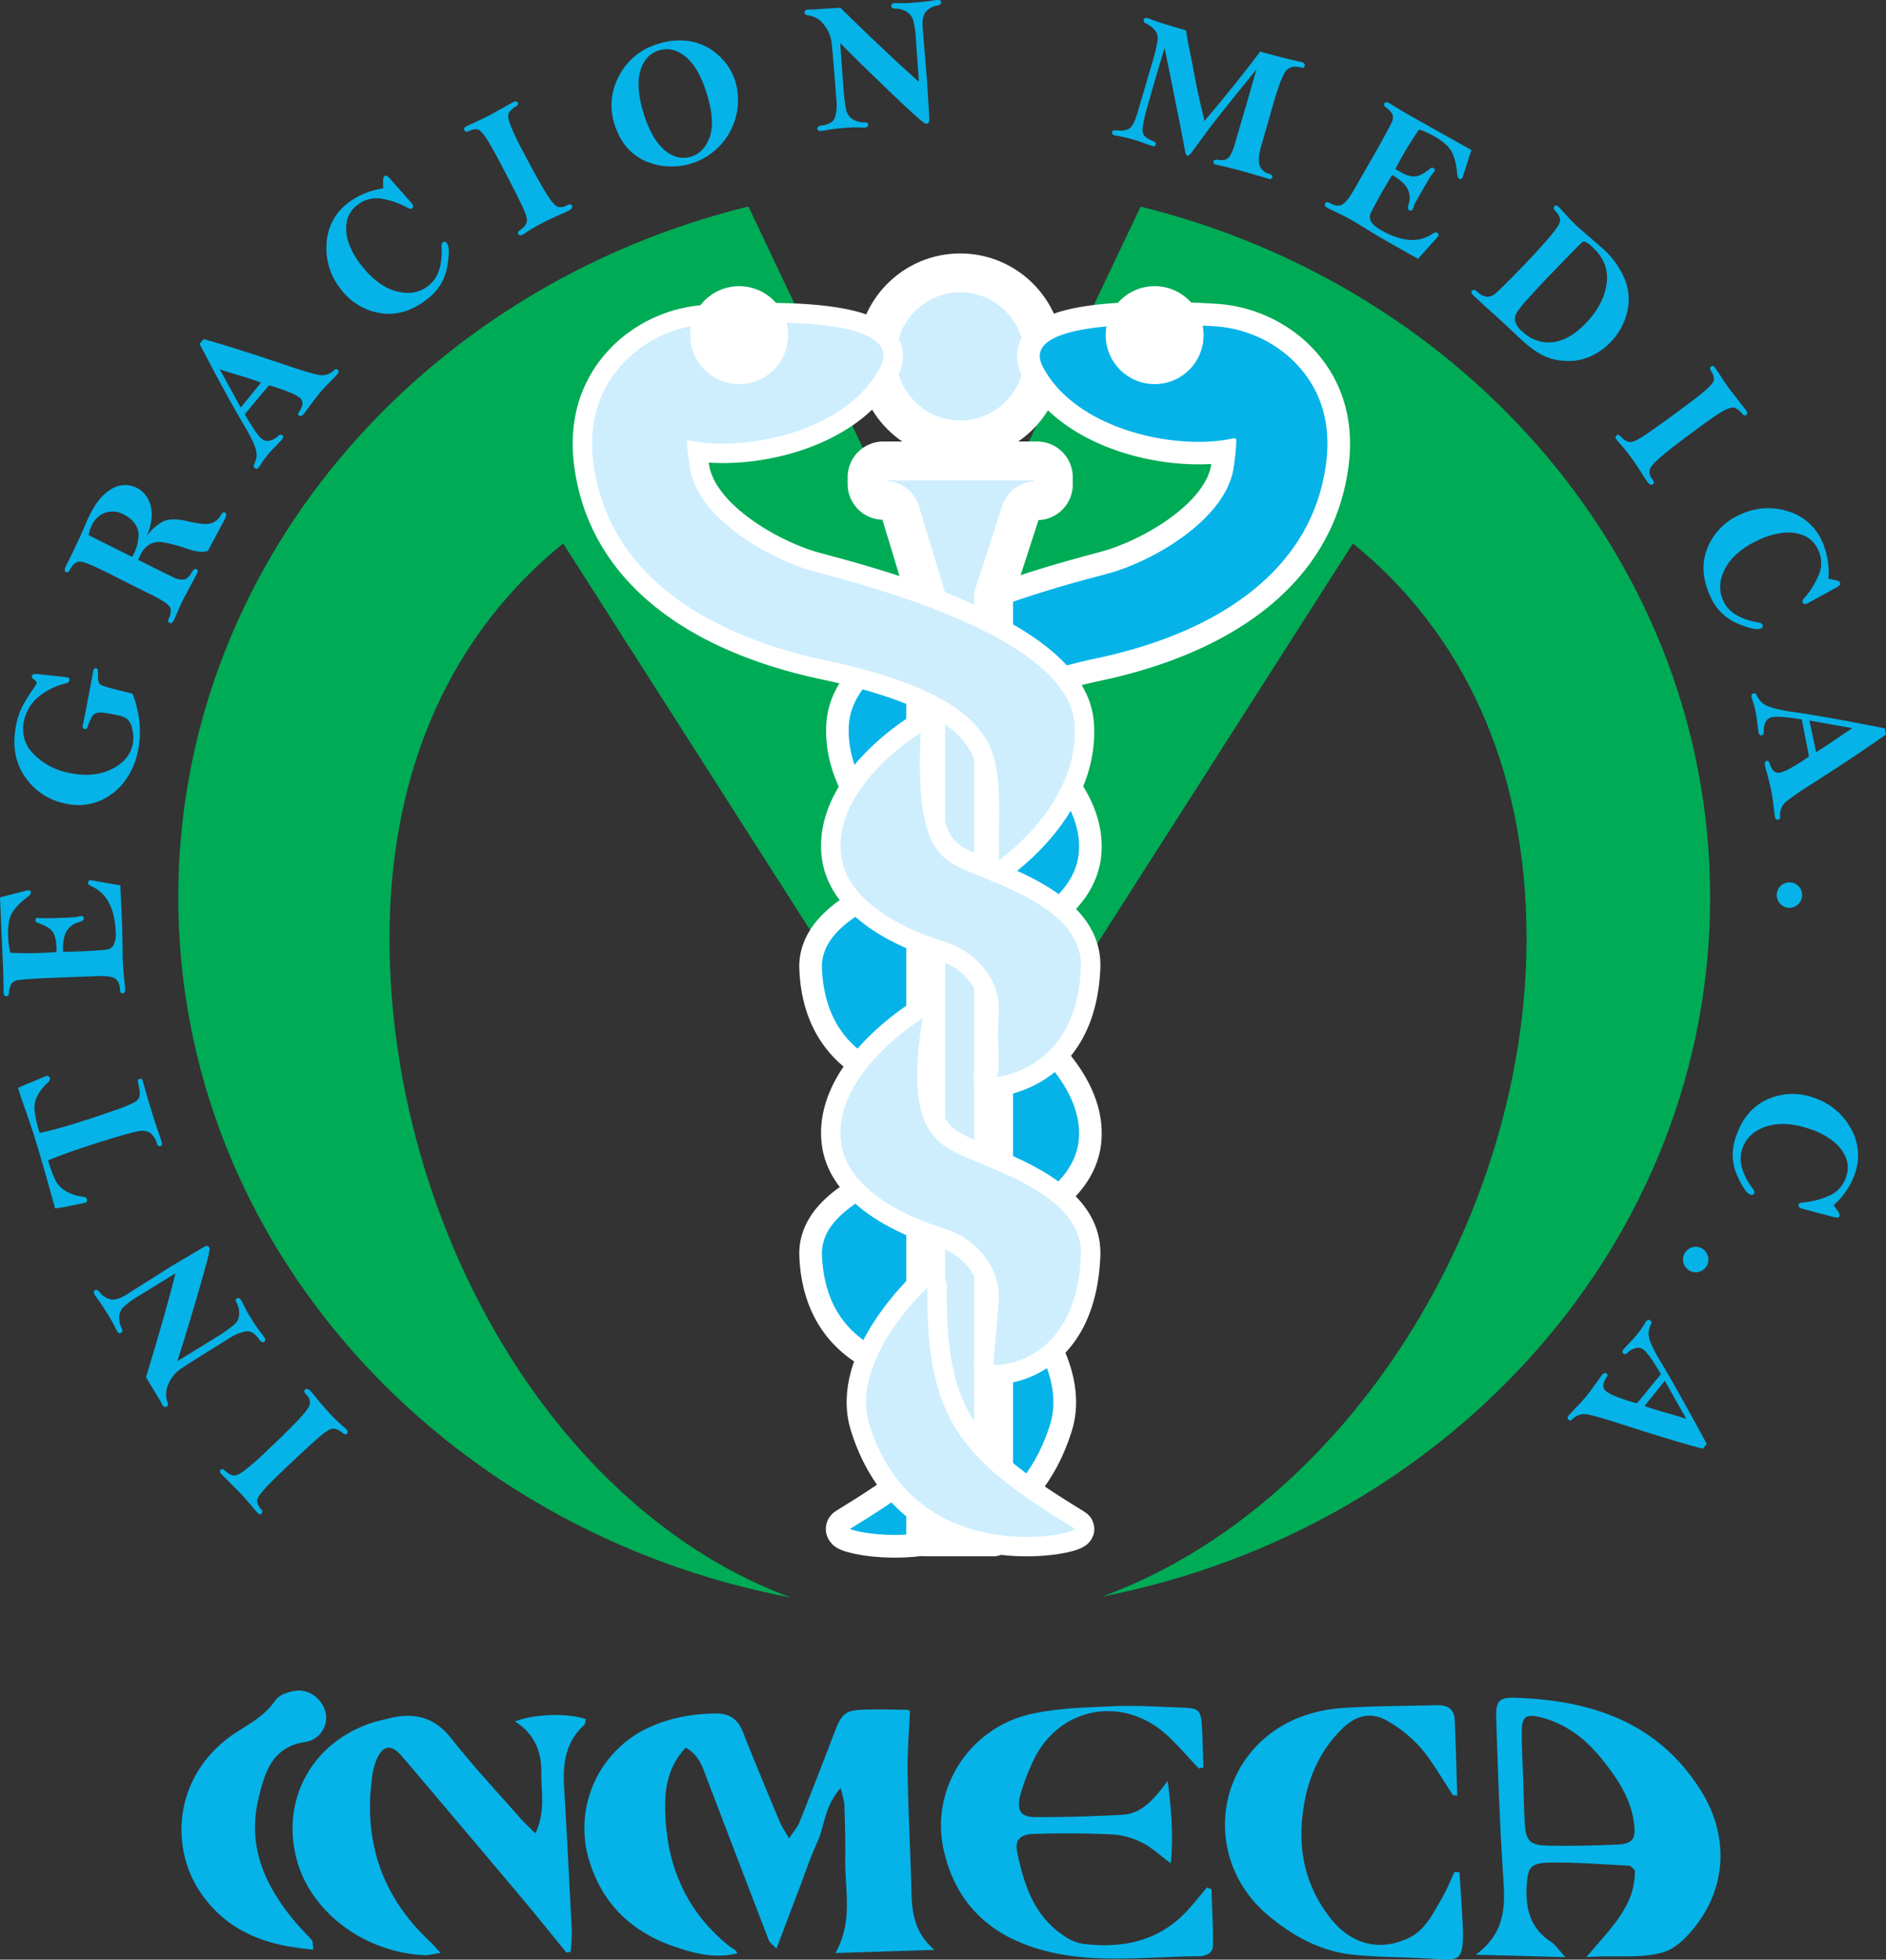 <svg xmlns="http://www.w3.org/2000/svg" viewBox="0 0 727.76 755.87"><rect x="0" y="0" width="727.76" height="755.87" fill="#333333" stroke="none"/><defs><style>.cls-1{fill:#00ab56;}.cls-2{fill:#05b3e8;}.cls-3,.cls-7{fill:#ceeefd;}.cls-3,.cls-4,.cls-6{stroke:#fff;stroke-linejoin:round;}.cls-3,.cls-6{stroke-width:15px;}.cls-4,.cls-6{fill:none;}.cls-4{stroke-width:16px;}.cls-5{fill:#fff;}</style></defs><g id="Capa_9" data-name="Capa 9"><path class="cls-1" d="M454.74,332.84,379.19,173.53c-126.63,31.13-220,138.65-220,266.5,0,133.32,101.53,244.51,236.42,270.06-92.88-34.25-154.91-146-154.91-254.27,0-67.21,25.31-118.47,67-152.31L460.07,541.94,612.46,303.51c41.69,33.83,67,85.1,67,152.31,0,107.94-69,219.25-163.81,253.91,134-26.18,234.65-137,234.65-269.7,0-127.77-93.26-235.24-219.77-266.44Z" transform="translate(-90.4 -93.89)"/><path class="cls-2" d="M390,845.53c-1.56-1.67-2.57-2.3-2.91-3.18Q375,810.93,363,779.46c-1.59-4.16-2.86-8.57-8-11.48-5.89,6.25-7.88,13.74-7.93,21.75-.13,21.93,7.18,40.65,24.6,54.72,1.08.87,2.57,1.23,3.26,2.85-8.84,2.21-16.72,0-24.23-2.55-16.56-5.67-28.12-16.59-33.14-33.89a42.75,42.75,0,0,1,21.45-49.78c8.57-4.36,17.58-6.09,27.12-6.28,5.69-.12,8.93,2,11,7.27,4.55,11.64,9.42,23.16,14.23,34.7.72,1.72,1.83,3.27,3.51,6.22,1.81-2.74,3.26-4.32,4-6.18q6.79-17,13.31-34.15c3.14-8.23,4.26-9.2,13-9.37,5.11-.1,10.22,0,15.33.12.7,0,1.39.77,1,.55-.34,8.28-1,15.8-.88,23.3.22,13.94.93,27.86,1.35,41.8.28,9.38-.28,19,9,26.93l-38.19,1.21c6.85-12.26,3.63-24.21,3.77-35.92.09-7.11-.12-14.22-.33-21.32-.05-1.52-.65-3-1.43-6.41-6.22,6.86-6.16,14.62-9.07,21s-5.16,13.23-7.7,19.86S392.91,837.89,390,845.53Z" transform="translate(-90.4 -93.89)"/><path class="cls-2" d="M316.5,757c-.21.76-.17,1.81-.67,2.26-7.36,6.57-8.28,15.09-7.74,24.22,1.08,18.17,2,36.36,2.91,54.54.14,2.89-.22,5.81-.35,8.71l-1.72.25c-5.69-7-11.31-14-17.1-20.89q-23.06-27.4-46.25-54.7c-4.21-5-7.55-4.43-10,1.51a27,27,0,0,0-1.62,6.6c-3.33,24.88,3.9,46,22.33,63.25,1.17,1.1,2.2,2.34,4.13,4.41-2.92.4-4.75,1-6.54.86-23-1.19-43.27-16.52-48.83-36.32-6.49-23.14,5.43-46,29.68-53.57,1.62-.51,3.31-.81,5-1.25,9.9-2.68,18.07-1.07,24.89,7.64,8.24,10.51,17.42,20.27,26.24,30.32,1.6,1.83,3.41,3.48,6.13,6.22,4-8.46,2.18-16.08,2.29-23.46.12-8.1-2.6-14.95-10.17-19.72C296.92,754.85,309.63,754.62,316.5,757Z" transform="translate(-90.4 -93.89)"/><path class="cls-2" d="M702.54,848.78c9.36-11.2,19-19.79,18.71-33.52-.85-.72-1.46-1.7-2.12-1.74-10.46-.52-21-1.45-31.4-1.18-7,.18-7.85,2.24-8.23,9.19-.48,8.84,1.55,16.3,9.46,21.4,1.68,1.09,2.84,3,5.46,5.86l-34.58-.94c12.79-9.39,11.19-21,10.43-32.81-1.24-19.3-1.89-38.63-2.51-58-.23-7.07.89-8.54,7.61-8.3,29.15,1,54.83,9.46,71.36,35.8,11.81,18.82,9.69,40.47-5.65,56.42-2.47,2.58-5.74,5.07-9.09,6C723,849.49,713.7,847.92,702.54,848.78Zm-24.4-69.4c.18,5.68.25,11.36.57,17,.44,7.82,1.84,9.31,9.86,9.43,8.51.13,17-.06,25.53-.42,6.48-.28,7.7-2.2,6.78-8.71-1.34-9.41-6.52-17-12.16-24.05-6.27-7.87-14.08-14.06-24.21-16.45-5.24-1.24-6.83-.09-6.89,5.29C677.55,767.46,677.94,773.42,678.14,779.38Z" transform="translate(-90.4 -93.89)"/><path class="cls-2" d="M541,780.86c1.48,11.73,2.18,21.15,1.16,31.71-4.36-3.21-7.4-6.14-11-7.92a29.94,29.94,0,0,0-11.39-3.19c-10.19-.47-20.42-.54-30.62-.19-5.2.18-7.2,2.45-6.25,7,2.59,12.38,6.38,24.34,17.63,32a18.82,18.82,0,0,0,7.69,3.38c15.73,1.94,30-1.13,41-13.55,2.37-2.66,4.6-5.44,6.9-8.17l1.75.62c.23,7.21.67,14.43.59,21.65,0,3-2.66,4.23-5.46,4.25-21.22.12-42.58,3.41-63.47-3.3-19-6.09-30.91-18.77-35.08-38.18-5-23.4,10.22-46.9,34.21-52.06,10.18-2.19,20.83-2.44,31.3-2.9,8.5-.38,17,.18,25.55.47,8,.27,8.36.68,8.77,9,.23,4.7.31,9.41.46,14.12L553,776c-3.82-4-7.48-8.25-11.48-12.1-17.72-17-43.82-11.65-53.19,10.87a77.82,77.82,0,0,0-4.35,12c-1.28,5.43.35,7.92,5.67,8,11.35.07,22.72-.28,34-.91C531,793.41,535.54,788,541,780.86Z" transform="translate(-90.4 -93.89)"/><path class="cls-2" d="M651.07,786.32c-4.08-6.1-7.67-12.63-12.4-18.19a49.68,49.68,0,0,0-13.1-10.56c-6-3.45-11.87-2.12-17.05,2.91-7.87,7.63-12.43,17-14.54,27.46-3.36,16.66-.9,32.29,9.9,45.93,8.09,10.23,19.27,12.86,30.35,7.38,6.26-3.1,9.06-9.21,12.34-14.8,2-3.36,3.42-7,5.11-10.56l1.89.15c.38,6,.79,12,1.13,17.92,1,18.19-.91,16.09-14.55,15.3-9.33-.55-18.72-.45-28-1.46-12.19-1.34-22.58-7-32-14.79-26.39-21.68-21.41-61.93,9.74-75.91a55.1,55.1,0,0,1,18.1-4.36c12.17-.91,24.41-.79,36.62-1.13,3.91-.11,6.91,1.12,7.11,5.47.45,9.8.67,19.6,1,29.4Z" transform="translate(-90.4 -93.89)"/><path class="cls-2" d="M211.34,845.88c-17.88-1.47-32.72-6.66-43.11-21.34-12.82-18.11-11-47.15,14.18-63,5.29-3.32,10.51-6.33,14.23-11.8,1.54-2.26,5.72-3.62,8.78-3.76,5.37-.25,10.05,4.33,10.77,9.18a9.53,9.53,0,0,1-7.89,10.63c-13,1.85-15.73,11.82-18.14,21.76-4.5,18.57,2.6,34,14.32,47.84,2,2.39,4.26,4.58,6.32,6.92C211.1,842.65,211,843.36,211.34,845.88Z" transform="translate(-90.4 -93.89)"/><circle class="cls-3" cx="370.53" cy="137.48" r="32.22"/><path class="cls-4" d="M451.73,428.25c-4.76-3.39-36.32-27-34.07-55.33,2.53-32,73.81-51.15,97.23-57.46l3.36-.91c17.65-4.85,45.06-21.07,47.84-40.45,1.18-8.21,1-10.45,1-10.54a.39.39,0,0,0-.15-.27.4.4,0,0,0-.23-.08h-.08a63.42,63.42,0,0,1-13.81,1.4c-21.74,0-49.88-9.14-60.33-29.2-1.49-2.87-1.6-5.4-.31-7.51,3.7-6.1,19-9.32,44.15-9.32,6.93,0,14.39.24,22.17.72a48.57,48.57,0,0,1,29.22,11.63c8.24,7.28,17.49,20.44,14.72,41.71-4.89,37.56-36.53,64.4-89.11,75.59-56.76,12.07-67.47,36.31-69.44,46.17-2.3,11.48,2.22,24.56,7.75,29.26Z" transform="translate(-90.4 -93.89)"/><path class="cls-4" d="M536.35,219c6.93,0,14.38.24,22.15.71a48.24,48.24,0,0,1,29,11.54c11.89,10.51,16.8,24.43,14.6,41.38-2.55,19.58-12.18,36.14-28.61,49.23-15.05,12-35.3,20.74-60.2,26-57,12.12-67.75,36.53-69.74,46.47-2.31,11.52,2.2,24.64,7.75,29.51l0,3.66C445,422.91,415.88,400.11,418,373c1.07-13.44,14.79-26.25,40.8-38.08,21.17-9.63,44.8-16,56.16-19l3.36-.91c17.75-4.89,45.31-21.22,48.11-40.77,1.19-8.25,1-10.53,1-10.62a.75.75,0,0,0-.75-.69l-.16,0a63.24,63.24,0,0,1-13.73,1.39c-21.63,0-49.62-9.08-60-29-1.44-2.78-1.55-5.11-.32-7.14,3.62-6,18.78-9.13,43.83-9.13m0-.75c-24.17,0-51.66,3-44.17,17.37C502.64,255.68,530.61,265,552.84,265a64.35,64.35,0,0,0,13.89-1.41s.18,2.19-1,10.46c-2.92,20.32-32,35.85-47.57,40.14-17.5,4.82-98.17,24.63-100.86,58.7C414.82,404,452.12,429,452.12,429l-.09-5.49c-5.73-4.72-9.95-18-7.76-29,3.26-16.26,21.59-35.76,69.16-45.88s84-34.41,89.4-75.9c2.7-20.75-5.73-34-14.84-42a48.84,48.84,0,0,0-29.45-11.72c-6-.36-13.88-.71-22.19-.71Z" transform="translate(-90.4 -93.89)"/><path class="cls-4" d="M446.73,509c-7.78-.78-38.14-6.1-39.54-41.67-.7-17.75,25.68-27.53,43.13-34,4.07-1.51,7.58-2.81,10.3-4,11.4-5.11,21.08-13.05,14.52-53.3,5,3.22,34.28,23.37,31.85,47.1-2.64,25.74-45.83,35.34-46.26,35.43a.3.3,0,0,0-.16.08c-.16.12-15.53,12.86-14.52,28.06a136,136,0,0,1,.12,14.39C446,505.15,446,507.75,446.73,509Z" transform="translate(-90.4 -93.89)"/><path class="cls-4" d="M475.65,376.8c6.5,4.35,33.28,23.72,31,46.28-2.61,25.47-45.53,35-46,35.1a.74.74,0,0,0-.32.16c-.64.52-15.68,13-14.66,28.37a135.43,135.43,0,0,1,.12,14.36c-.11,3.46-.19,6,.33,7.5a50.75,50.75,0,0,1-19.44-6.4c-12.05-7.16-18.48-18.88-19.11-34.85-.69-17.48,25.53-27.19,42.88-33.62,4.07-1.51,7.59-2.81,10.32-4,11.46-5.14,21.21-13.08,14.88-52.86m-1-1.55c6.74,40.49-2.7,48.58-14.17,53.73-14.7,6.59-54.52,16.27-53.65,38.37,1.52,38.63,36.64,41.89,41.32,42.15-3.14-.44-.73-8.1-1.72-22.84-1-15.18,14.38-27.74,14.38-27.74s43.86-9.45,46.56-35.76-32.72-47.91-32.72-47.91ZM448.14,509.5l.3,0h.19l-.49,0Zm.49,0h0Z" transform="translate(-90.4 -93.89)"/><path class="cls-4" d="M446.91,619.68c-7.52-.71-38.31-5.84-39.72-41.69-.7-17.75,25.68-27.52,43.13-34,4.07-1.51,7.58-2.81,10.3-4,11.4-5.11,21.08-13.05,14.52-53.3,5,3.23,34.28,23.38,31.85,47.1-2.64,25.74-45.83,35.34-46.26,35.43a.31.31,0,0,0-.17.09c-.14.12-13.68,12.21-12.67,27.4a79.84,79.84,0,0,1-.81,16.87C446.68,616.55,446.4,618.61,446.91,619.68Z" transform="translate(-90.4 -93.89)"/><path class="cls-4" d="M475.65,487.46c6.5,4.34,33.28,23.71,31,46.27-2.61,25.47-45.53,35-46,35.11a.65.65,0,0,0-.34.17c-.57.49-13.82,12.33-12.8,27.71a79.27,79.27,0,0,1-.8,16.79,20.05,20.05,0,0,0-.33,5.74,50.56,50.56,0,0,1-19.65-6.4C414.64,605.7,408.2,594,407.57,578c-.69-17.47,25.53-27.19,42.88-33.62,4.07-1.51,7.59-2.81,10.32-4,11.46-5.14,21.21-13.08,14.88-52.85m-1-1.55c6.74,40.48-2.7,48.57-14.17,53.72-14.7,6.59-54.52,16.28-53.65,38.37,1.52,38.71,36.77,41.9,41.34,42.15-3.07-.44,1.09-8.72.1-23.48-1-15.18,12.54-27.1,12.54-27.1s43.86-9.45,46.56-35.76-32.72-47.9-32.72-47.9ZM448.16,620.15a1.27,1.27,0,0,0,.28,0h.19l-.47,0Zm.47,0h0Z" transform="translate(-90.4 -93.89)"/><path class="cls-4" d="M435.67,686.3c-9.89,0-16.89-1.84-18.1-2.63,41.64-25.51,57.44-40.24,56.78-92.3,4.32,4.21,28.7,29.28,21.63,52C484.33,680.72,453.19,686.3,435.67,686.3Z" transform="translate(-90.4 -93.89)"/><path class="cls-4" d="M474.73,592.28c5.63,5.64,27.6,29.41,20.89,51-4.93,15.82-13.94,27.48-26.8,34.66-11.89,6.64-24.59,8-33.15,8-8.95,0-15.26-1.48-17.31-2.29,41.08-25.22,56.84-40.08,56.37-91.35m-.77-1.8c.84,52-14,66.8-56.79,93-1.13.69,6.95,3.19,18.5,3.19,19.7,0,49.47-7.27,60.67-43.22,7.87-25.25-22.38-53-22.38-53Z" transform="translate(-90.4 -93.89)"/><path class="cls-2" d="M451.73,428.25c-4.76-3.39-36.32-27-34.07-55.33,2.53-32,73.81-51.15,97.23-57.46l3.36-.91c17.65-4.85,45.06-21.07,47.84-40.45,1.18-8.21,1-10.45,1-10.54a.39.39,0,0,0-.15-.27.4.4,0,0,0-.23-.08h-.08a63.42,63.42,0,0,1-13.81,1.4c-21.74,0-49.88-9.14-60.33-29.2-1.49-2.87-1.6-5.4-.31-7.51,3.7-6.1,19-9.32,44.15-9.32,6.93,0,14.39.24,22.17.72a48.57,48.57,0,0,1,29.22,11.63c8.24,7.28,17.49,20.44,14.72,41.71-4.89,37.56-36.53,64.4-89.11,75.59-56.76,12.07-67.47,36.31-69.44,46.17-2.3,11.48,2.22,24.56,7.75,29.26Z" transform="translate(-90.4 -93.89)"/><path class="cls-5" d="M536.35,219c6.93,0,14.38.24,22.15.71a48.24,48.24,0,0,1,29,11.54c11.89,10.51,16.8,24.43,14.6,41.38-2.55,19.58-12.18,36.14-28.61,49.23-15.05,12-35.3,20.74-60.2,26-57,12.12-67.75,36.53-69.74,46.47-2.31,11.52,2.2,24.64,7.75,29.51l0,3.66C445,422.91,415.88,400.11,418,373c1.07-13.44,14.79-26.25,40.8-38.08,21.17-9.63,44.8-16,56.16-19l3.36-.91c17.75-4.89,45.31-21.22,48.11-40.77,1.19-8.25,1-10.53,1-10.62a.75.75,0,0,0-.75-.69l-.16,0a63.24,63.24,0,0,1-13.73,1.39c-21.63,0-49.62-9.08-60-29-1.44-2.78-1.55-5.11-.32-7.14,3.62-6,18.78-9.13,43.83-9.13m0-.75c-24.17,0-51.66,3-44.17,17.37C502.64,255.68,530.61,265,552.84,265a64.35,64.35,0,0,0,13.89-1.41s.18,2.19-1,10.46c-2.92,20.32-32,35.85-47.57,40.14-17.5,4.82-98.17,24.63-100.86,58.7C414.82,404,452.12,429,452.12,429l-.09-5.49c-5.73-4.72-9.95-18-7.76-29,3.26-16.26,21.59-35.76,69.16-45.88s84-34.41,89.4-75.9c2.7-20.75-5.73-34-14.84-42a48.84,48.84,0,0,0-29.45-11.72c-6-.36-13.88-.71-22.19-.71Z" transform="translate(-90.4 -93.89)"/><path class="cls-2" d="M446.73,509c-7.78-.78-38.14-6.1-39.54-41.67-.7-17.75,25.68-27.53,43.13-34,4.07-1.51,7.58-2.81,10.3-4,11.4-5.11,21.08-13.05,14.52-53.3,5,3.22,34.28,23.37,31.85,47.1-2.64,25.74-45.83,35.34-46.26,35.43a.3.3,0,0,0-.16.08c-.16.12-15.53,12.86-14.52,28.06a136,136,0,0,1,.12,14.39C446,505.15,446,507.75,446.73,509Z" transform="translate(-90.4 -93.89)"/><path class="cls-5" d="M475.65,376.8c6.5,4.35,33.28,23.72,31,46.28-2.61,25.47-45.53,35-46,35.1a.74.74,0,0,0-.32.16c-.64.52-15.68,13-14.66,28.37a135.43,135.43,0,0,1,.12,14.36c-.11,3.46-.19,6,.33,7.5a50.75,50.75,0,0,1-19.44-6.4c-12.05-7.16-18.48-18.88-19.11-34.85-.69-17.48,25.53-27.19,42.88-33.62,4.07-1.51,7.59-2.81,10.32-4,11.46-5.14,21.21-13.08,14.88-52.86m-1-1.55c6.74,40.49-2.7,48.58-14.17,53.73-14.7,6.59-54.52,16.27-53.65,38.37,1.52,38.63,36.64,41.89,41.32,42.15-3.14-.44-.73-8.1-1.72-22.84-1-15.18,14.38-27.74,14.38-27.74s43.86-9.45,46.56-35.76-32.72-47.91-32.72-47.91ZM448.14,509.5l.3,0h.19l-.49,0Zm.49,0h0Z" transform="translate(-90.4 -93.89)"/><path class="cls-2" d="M446.91,619.68c-7.52-.71-38.31-5.84-39.72-41.69-.7-17.75,25.68-27.52,43.13-34,4.07-1.51,7.58-2.81,10.3-4,11.4-5.11,21.08-13.05,14.52-53.3,5,3.23,34.28,23.38,31.85,47.1-2.64,25.74-45.83,35.34-46.26,35.43a.31.31,0,0,0-.17.09c-.14.12-13.68,12.21-12.67,27.4a79.84,79.84,0,0,1-.81,16.87C446.68,616.55,446.4,618.61,446.91,619.68Z" transform="translate(-90.4 -93.89)"/><path class="cls-5" d="M475.65,487.46c6.5,4.34,33.28,23.71,31,46.27-2.61,25.47-45.53,35-46,35.11a.65.65,0,0,0-.34.17c-.57.49-13.82,12.33-12.8,27.71a79.27,79.27,0,0,1-.8,16.79,20.05,20.05,0,0,0-.33,5.74,50.56,50.56,0,0,1-19.65-6.4C414.64,605.7,408.2,594,407.57,578c-.69-17.47,25.53-27.19,42.88-33.62,4.07-1.51,7.59-2.81,10.32-4,11.46-5.14,21.21-13.08,14.88-52.85m-1-1.55c6.74,40.48-2.7,48.57-14.17,53.72-14.7,6.59-54.52,16.28-53.65,38.37,1.52,38.71,36.77,41.9,41.34,42.15-3.07-.44,1.09-8.72.1-23.48-1-15.18,12.54-27.1,12.54-27.1s43.86-9.45,46.56-35.76-32.72-47.9-32.72-47.9ZM448.16,620.15a1.27,1.27,0,0,0,.28,0h.19l-.47,0Zm.47,0h0Z" transform="translate(-90.4 -93.89)"/><path class="cls-2" d="M435.67,686.3c-9.89,0-16.89-1.84-18.1-2.63,41.64-25.51,57.44-40.24,56.78-92.3,4.32,4.21,28.7,29.28,21.63,52C484.33,680.72,453.19,686.3,435.67,686.3Z" transform="translate(-90.4 -93.89)"/><path class="cls-5" d="M474.73,592.28c5.63,5.64,27.6,29.41,20.89,51-4.93,15.82-13.94,27.48-26.8,34.66-11.89,6.64-24.59,8-33.15,8-8.95,0-15.26-1.48-17.31-2.29,41.08-25.22,56.84-40.08,56.37-91.35m-.77-1.8c.84,52-14,66.8-56.79,93-1.13.69,6.95,3.19,18.5,3.19,19.7,0,49.47-7.27,60.67-43.22,7.87-25.25-22.38-53-22.38-53Z" transform="translate(-90.4 -93.89)"/><path class="cls-3" d="M473.8,686.67H447.61V323.6l-9.79-32.29a6.25,6.25,0,0,0-6-4.44h-.57a6.26,6.26,0,0,1-6.26-6.26v-2.67a6.25,6.25,0,0,1,6.26-6.25h59.35a6.25,6.25,0,0,1,6.25,6.25v2.82a6.25,6.25,0,0,1-6.44,6.25h0a6.24,6.24,0,0,0-6.14,4.32L473.8,323.6Z" transform="translate(-90.4 -93.89)"/><path class="cls-6" d="M355.51,263.59c22.6,5.06,61.73-3.37,74.55-28,10.06-19.33-43-18.09-66.36-16.66a48.77,48.77,0,0,0-29.44,11.73c-9.11,8.05-17.55,21.29-14.85,42,5.4,41.49,41.83,65.78,89.4,75.9s62.53,24,65.78,40.32c2.2,11,1,22.67,1.33,31.34l-.09,5.48S507.42,404,505,372.89c-2.7-34.07-83.37-53.88-100.87-58.7-15.61-4.29-44.65-19.82-47.57-40.14C355.33,265.78,355.51,263.59,355.51,263.59Z" transform="translate(-90.4 -93.89)"/><path class="cls-7" d="M355.51,263.59c22.6,5.06,61.73-3.37,74.55-28,10.06-19.33-43-18.09-66.36-16.66a48.77,48.77,0,0,0-29.44,11.73c-9.11,8.05-17.55,21.29-14.85,42,5.4,41.49,41.83,65.78,89.4,75.9s62.53,24,65.78,40.32c2.2,11,1,22.67,1.33,31.34l-.09,5.48S507.42,404,505,372.89c-2.7-34.07-83.37-53.88-100.87-58.7-15.61-4.29-44.65-19.82-47.57-40.14C355.33,265.78,355.51,263.59,355.51,263.59Z" transform="translate(-90.4 -93.89)"/><path class="cls-6" d="M445.65,376.53s-33.47,20.31-30.77,46.63c2,19.77,27.29,30,39.73,33.89,7.88,2.45,14.78,7.66,18.52,15a23.19,23.19,0,0,1,2.66,12.16c-1,15.18,1.6,25.3-2,25.3s32,.59,33.71-42.51c.87-22.09-31-31.44-45.74-38C450.3,423.83,443.9,415.4,445.65,376.53Z" transform="translate(-90.4 -93.89)"/><path class="cls-7" d="M445.65,376.53s-33.47,20.31-30.77,46.63c2,19.77,27.29,30,39.73,33.89,7.88,2.45,14.78,7.66,18.52,15a23.19,23.19,0,0,1,2.66,12.16c-1,15.18,1.6,25.3-2,25.3s32,.59,33.71-42.51c.87-22.09-31-31.44-45.74-38C450.3,423.83,443.9,415.4,445.65,376.53Z" transform="translate(-90.4 -93.89)"/><path class="cls-6" d="M446.42,486.66s-34.24,20.84-31.54,47.15c2,19.73,27.2,30,39.66,33.87a31,31,0,0,1,17.57,13.43,24.39,24.39,0,0,1,3.68,14.1c-1,15.18-2,21.37-2,25,0,.62,32,.93,33.71-42.17.87-22.09-31-31.78-45.74-38.37C450.3,534.48,439.68,527.15,446.42,486.66Z" transform="translate(-90.4 -93.89)"/><path class="cls-7" d="M446.42,486.66s-34.24,20.84-31.54,47.15c2,19.73,27.2,30,39.66,33.87a31,31,0,0,1,17.57,13.43,24.39,24.39,0,0,1,3.68,14.1c-1,15.18-2,21.37-2,25,0,.62,32,.93,33.71-42.17.87-22.09-31-31.78-45.74-38.37C450.3,534.48,439.68,527.15,446.42,486.66Z" transform="translate(-90.4 -93.89)"/><path class="cls-6" d="M448.28,590.48s-30.25,27.72-22.38,53c17.77,57,82.24,41.91,79.17,40C462.28,657.28,447.44,642.44,448.28,590.48Z" transform="translate(-90.4 -93.89)"/><path class="cls-7" d="M448.28,590.48s-30.25,27.72-22.38,53c17.77,57,82.24,41.91,79.17,40C462.28,657.28,447.44,642.44,448.28,590.48Z" transform="translate(-90.4 -93.89)"/><circle class="cls-5" cx="285.22" cy="129.27" r="18.89"/><circle class="cls-5" cx="445.55" cy="129.27" r="18.89"/><path class="cls-2" d="M189.79,677.39q-.84-.9-3.32-3.81-1.89-2.24-3.07-3.48l-7.6-7.65c-.63-.67-.71-1.22-.25-1.65s.93-.31,1.56.22a7.61,7.61,0,0,0,3.29,2c.79.11,2-.34,3.53-1.34a89.58,89.58,0,0,0,9.36-8.13q8.09-7.6,12.24-12c2.77-2.94,4.26-5,4.46-6.16a4.17,4.17,0,0,0-1.41-3.57c-.79-.84-1-1.47-.52-1.88.6-.56,1.32-.4,2.17.51.25.26.59.64,1,1.15q4.18,5.11,5.86,6.88a68.78,68.78,0,0,0,5.6,5.48c.68.58,1.14,1,1.4,1.28q.9.94.15,1.65-.59.55-1.44-.15-2.33-1.9-4-1.78c-1.09.09-2.87,1.19-5.34,3.32s-6.19,5.55-11.18,10.26q-7.89,7.44-10.3,10.24c-1.6,1.86-2.41,3.2-2.4,4a5.81,5.81,0,0,0,1.57,3.21c.57.7.6,1.27.13,1.72S190.39,678,189.79,677.39Z" transform="translate(-90.4 -93.89)"/><path class="cls-2" d="M146.75,625.06q7.44-24.36,11.36-40l-2.64,1.59-11.83,7.27A30.81,30.81,0,0,0,138,598.1a5.67,5.67,0,0,0-1.6,3.79,8.78,8.78,0,0,0,1,4.37c.38.79.29,1.35-.24,1.68s-1.08.2-1.5-.48a17.1,17.1,0,0,1-.79-1.53,55.67,55.67,0,0,0-2.89-5.11c-1.7-2.75-3.07-4.79-4.09-6.14-.43-.56-.77-1-1-1.47-.47-.76-.41-1.31.16-1.67s1.2,0,1.93.91a7.31,7.31,0,0,0,3.76,2.54c1.6.5,3.78-.09,6.52-1.79L156,582.61,168.84,575c1.1-.68,1.86-.68,2.27,0a1.48,1.48,0,0,1,.21.74,61.44,61.44,0,0,1-1.6,6.66q-1.64,6.2-5.4,18.74c-2.49,8.35-4.34,14.27-5.51,17.75q.84-.43,15.06-9.22a58.78,58.78,0,0,0,6.65-4.63,5.52,5.52,0,0,0,2.18-4.57,8.5,8.5,0,0,0-1.07-4.23c-.41-.68-.37-1.18.15-1.5s1.12-.19,1.57.53a19.87,19.87,0,0,1,1,1.8,39.71,39.71,0,0,0,2.58,4.72,63.13,63.13,0,0,0,4.26,6.29c.61.78,1,1.34,1.25,1.7.48.78.39,1.37-.27,1.78-.47.29-1.15-.16-2-1.35q-2.34-3.21-4.94-2.79A17.68,17.68,0,0,0,179,610q-15.4,9.53-18.75,11.81a13.41,13.41,0,0,0-4.88,6,8.92,8.92,0,0,0-.36,6.84c.34.87.28,1.45-.2,1.74-.66.4-1.24.2-1.75-.62q-.18-.3-.48-.9c-.24-.49-.73-1.32-1.46-2.52C149.52,629.76,148.07,627.34,146.75,625.06Z" transform="translate(-90.4 -93.89)"/><path class="cls-2" d="M111.67,560q-4.87-17.58-7.45-25.94-1.95-6.36-4.66-13.87c-.64-1.78-1.15-3.26-1.51-4.43-.14-.44-.35-1.2-.65-2.26.86-.43,2.7-1.22,5.48-2.34L108,509q1.31-.4,1.65.69c.17.56-.2,1.26-1.12,2.1a16.56,16.56,0,0,0-3.66,4.72,10.31,10.31,0,0,0-1.16,5.42,43.6,43.6,0,0,0,2,8.92q5.3-1.05,13-3.41,7.89-2.43,15.13-5a60.36,60.36,0,0,0,8.62-3.46,4,4,0,0,0,1.76-2.16c.26-.83.09-2.57-.53-5.19-.2-.9,0-1.43.54-1.61s1.06.1,1.29.86l.25.95,2,7q2.49,8.13,3.1,9.87l1.47,4.18q.15.49.57,2.1a.87.87,0,0,1-.6,1c-.65.2-1.11-.12-1.37-1a7.27,7.27,0,0,0-2.62-4.12,6.1,6.1,0,0,0-4.52-.65q-2.81.48-11.84,3.25-14.27,4.38-23,8a50.86,50.86,0,0,0,2.91,7.87,10.26,10.26,0,0,0,4,4,15.77,15.77,0,0,0,6.39,2.11c1,.12,1.53.43,1.68.92.23.76,0,1.24-.66,1.45-.2.06-1.71.37-4.54.94S113.59,559.8,111.67,560Z" transform="translate(-90.4 -93.89)"/><path class="cls-2" d="M90.4,440l10.83-2.75a.9.9,0,0,1,1.07,1c0,.37-.29.81-.91,1.31q-5.07,3.87-6.6,7c-1,2.05-1.44,5-1.24,8.73a34.13,34.13,0,0,0,.82,6.08,134.93,134.93,0,0,0,13.62,0c.83,0,2.25-.13,4.23-.28l-.1-2.67a12.21,12.21,0,0,0-.89-4.26,6.19,6.19,0,0,0-3.07-2.93,18.34,18.34,0,0,0-2.93-1.29c-.76-.18-1.15-.52-1.17-1,0-.66.23-1,.79-1a3,3,0,0,1,.57,0q2.19.33,13-.22a12.24,12.24,0,0,0,2.72-.41,3.28,3.28,0,0,1,.59-.11c.66,0,1,.33,1,1.08,0,.51-.57.94-1.8,1.28a7.77,7.77,0,0,0-4.81,3.45q-1.57,2.58-1.38,8c3.94-.08,6.52-.14,7.76-.21q8-.39,9.5-.71a3.5,3.5,0,0,0,2.35-1.91,10.89,10.89,0,0,0,.67-5.28q-.66-13.37-9.36-17.16c-.81-.36-1.24-.77-1.26-1.23,0-.68.23-1,.79-1.05a5.88,5.88,0,0,1,1.45.14l10.18,1.78.59,12.69c.16,3.58.24,6.92.26,10s.06,5.53.14,7.29c.11,2,.37,4.91.8,8.85.07.49.11.85.12,1.09,0,1.1-.28,1.67-1,1.7s-1-.39-1-1.29c-.12-2.26-.81-3.76-2.07-4.48s-3.79-1-7.57-.8l-18.07.68q-9.26.46-11.36.79a4.07,4.07,0,0,0-2.81,1.36,8.32,8.32,0,0,0-1,3.74c-.06.75-.37,1.14-.94,1.17s-1.07-.38-1.11-1.25l-.16-8.47Z" transform="translate(-90.4 -93.89)"/><path class="cls-2" d="M105.06,353.9,115.24,355a11.17,11.17,0,0,1,1.11.17c.71.14,1,.53.87,1.14s-.62,1-1.5,1.19a25.89,25.89,0,0,0-10.48,5.19A16.09,16.09,0,0,0,99.66,372a13.41,13.41,0,0,0,3.76,12.79A25.92,25.92,0,0,0,117.1,392q9.34,2,16.27-1.39c4.62-2.23,7.35-5.43,8.22-9.57a13.3,13.3,0,0,0-.1-5.64,7.41,7.41,0,0,0-1.88-4.05,8.67,8.67,0,0,0-3.85-1.6c-3.85-.81-6.28-1.15-7.29-1a3.31,3.31,0,0,0-2.3,1.12,15.26,15.26,0,0,0-1.84,4.16c-.26.84-.69,1.2-1.26,1.07s-.91-.61-.75-1.41l1.09-5.2,3-15.94c.15-.71.52-1,1.12-.89a.71.71,0,0,1,.61.57,22.16,22.16,0,0,1,.11,3,3.67,3.67,0,0,0,.74,2.63q.7.69,10.19,3c1.41.34,2.19.55,2.36.63A23.86,23.86,0,0,1,143,366a37.23,37.23,0,0,1,.63,17.55,28.61,28.61,0,0,1-5.42,12.07,23.54,23.54,0,0,1-9.73,7.34,21.69,21.69,0,0,1-12.79.89A24.54,24.54,0,0,1,100,393.44q-5.77-8.32-3.31-20.19a27.2,27.2,0,0,1,2.6-7.37,69.45,69.45,0,0,1,4.5-7.08,3.88,3.88,0,0,0,.69-1.39c.1-.46-.17-.89-.78-1.28-.8-.51-1.15-1-1-1.55S103.58,353.74,105.06,353.9Z" transform="translate(-90.4 -93.89)"/><path class="cls-2" d="M147,300.84a17.37,17.37,0,0,1,6.06-5.68q3.34-1.76,9.89-.2c4.1,1,7,1.23,8.64.84a6.27,6.27,0,0,0,4-3.2c.56-1,1.12-1.28,1.69-1s.51,1.25-.29,2.84l-6.37,11.94q-2.84.93-8-.81a53.31,53.31,0,0,0-9.65-2.56,7.59,7.59,0,0,0-5.07,1,9.53,9.53,0,0,0-3.29,3.82c-.24.47-.54,1.15-.89,2q11,5.53,13.64,6.74a6.63,6.63,0,0,0,4.19.82c1.06-.26,2.07-1.24,3-3,.53-.9,1.08-1.22,1.64-.94s.65.83.24,1.65l-5.08,9.52q-1,1.94-2.35,5.07c-.83,1.91-1.37,3.12-1.62,3.62-.43.86-1,1.14-1.56.83s-.69-.81-.31-1.57a7,7,0,0,0,.75-3.69c-.08-1.28-2.32-3-6.69-5.22l-5.86-2.89-11.25-5.68q-8.73-4.38-11-4.58c-1.55-.13-2.9.91-4.07,3.13-.46.87-1,1.16-1.57.86s-.62-1,0-2.21q4.44-8.85,7.15-15.19,1.17-2.84,2.28-5,3.57-7.12,8.44-9.75a9.92,9.92,0,0,1,14,4.36,13,13,0,0,1,1.24,6.61A24.52,24.52,0,0,1,147,300.84Zm-5.59,7.87c.29-.53.5-.93.64-1.2a17.9,17.9,0,0,0,1.74-6,7.64,7.64,0,0,0-1.29-5.57,11.68,11.68,0,0,0-4.22-3.54,9,9,0,0,0-7.28-.75,9.38,9.38,0,0,0-5.21,4.9,14.08,14.08,0,0,0-1.18,3.77Z" transform="translate(-90.4 -93.89)"/><path class="cls-2" d="M167.41,226.53,169,224.7q10.67,2.91,32.62,10.31,10.08,3.39,12.64,3.61a6.47,6.47,0,0,0,5-1.92c.53-.48,1-.55,1.38-.22.55.46.54,1.05-.05,1.75-.32.37-1.2,1.3-2.65,2.77q-2.6,2.59-4.19,4.5c-1,1.24-2.33,2.91-3.86,5-1.14,1.57-1.91,2.59-2.3,3.06-.69.82-1.3,1-1.82.58s-.37-.8.05-1.42c1.66-2.38,1.72-4.2.18-5.49a19.8,19.8,0,0,0-4.77-2.37,65.77,65.77,0,0,0-7-2.34l-2.31,2.7q-4.56,5.42-7.07,8.46,4.41,7.65,6.46,9.38a3.45,3.45,0,0,0,3.26.77,6.73,6.73,0,0,0,3.05-1.71c.64-.62,1.21-.72,1.7-.32s.41,1-.21,1.71c-.24.29-.92,1-2,2.15q-2.18,2.22-3.08,3.28a38.42,38.42,0,0,0-3.12,4.26,5.53,5.53,0,0,1-.6.88c-.55.66-1.1.77-1.64.32a1,1,0,0,1-.24-1.31,10.26,10.26,0,0,0,1-3.47,10.65,10.65,0,0,0-.92-4.13,54.61,54.61,0,0,0-4-7.67Q177.88,246.6,167.41,226.53Zm7.78,9.78,8.1,14.77,7.85-9.61c-1.82-.69-4.4-1.54-7.72-2.56C179.81,237.81,177.08,237,175.19,236.31Z" transform="translate(-90.4 -93.89)"/><path class="cls-2" d="M238.24,166.56c0-.78,0-1.64,0-2.56-.06-1.11.07-1.79.41-2.05a1,1,0,0,1,.93-.29,7.09,7.09,0,0,1,1.62,1.5l7.28,8.22.92,1.06c.58.74.57,1.34,0,1.8-.39.3-.94.25-1.66-.18a31.55,31.55,0,0,0-9.16-3.34,11.74,11.74,0,0,0-10.25,2.22,10.53,10.53,0,0,0-4.09,6.28,16,16,0,0,0,.59,8,29,29,0,0,0,5,9q6.22,8,13.43,10t12.44-2.11q5.68-4.42,5.07-15c0-.86.11-1.42.45-1.69a1,1,0,0,1,1.57.2c1,1.22,1,4.29.18,9.21a19.77,19.77,0,0,1-7.83,12.51q-8.7,6.78-17.92,5.33a23.56,23.56,0,0,1-15.34-9.29,25.06,25.06,0,0,1-5.47-17.52,20.84,20.84,0,0,1,8.37-15.77A29.33,29.33,0,0,1,238.24,166.56Z" transform="translate(-90.4 -93.89)"/><path class="cls-2" d="M270.31,142.67c.72-.37,2.25-1.09,4.57-2.17q2.65-1.2,4.18-2l9.42-5.24c.81-.43,1.36-.36,1.66.2s.05,1-.64,1.44a7.49,7.49,0,0,0-2.8,2.64c-.32.73-.2,2,.34,3.76a90.94,90.94,0,0,0,5.29,11.21q5.15,9.83,8.26,15t4.73,6a4.17,4.17,0,0,0,3.81-.4c1-.53,1.67-.53,1.95,0,.38.72,0,1.38-1.08,1.95-.31.16-.77.39-1.39.68-4,1.77-6.77,3-8.2,3.78a69.84,69.84,0,0,0-6.79,3.91c-.75.5-1.29.83-1.62,1q-1.15.6-1.62-.3c-.25-.48-.08-.93.52-1.35q2.48-1.72,2.79-3.34c.22-1.08-.37-3.09-1.75-6s-3.67-7.46-6.85-13.54q-5-9.62-7.07-12.69c-1.36-2-2.44-3.18-3.23-3.4a5.84,5.84,0,0,0-3.52.66c-.83.35-1.39.23-1.69-.35S269.54,143.08,270.31,142.67Z" transform="translate(-90.4 -93.89)"/><path class="cls-2" d="M344.47,110.79a26,26,0,0,1,12.7-.9,21.73,21.73,0,0,1,10.56,5.4,22.51,22.51,0,0,1,6.5,10.3,25.61,25.61,0,0,1-35.11,30.29q-8.52-4-11.64-14.22A23.62,23.62,0,0,1,329.36,123,24.49,24.49,0,0,1,344.47,110.79Zm18.68,19.27Q360,119.89,355,115.8t-10.33-2.47q-5.28,1.61-7.16,7.81t1.2,16.36q3,9.75,7.91,14.11c3.29,2.92,6.8,3.8,10.52,2.67q4.93-1.5,7.11-7.47T363.15,130.06Z" transform="translate(-90.4 -93.89)"/><path class="cls-2" d="M414.71,96.91q18.19,17.84,30.26,28.51c-.09-1.58-.15-2.61-.19-3.08l-1-13.85a31.69,31.69,0,0,0-1.08-7,5.64,5.64,0,0,0-2.64-3.16,8.78,8.78,0,0,0-4.34-1.12c-.87,0-1.33-.36-1.38-1s.32-1.05,1.11-1.11a13.81,13.81,0,0,1,1.73,0,52,52,0,0,0,5.87-.21c3.21-.24,5.66-.51,7.33-.8a17.09,17.09,0,0,1,1.78-.23c.89-.07,1.36.24,1.41.91s-.52,1.09-1.71,1.29a7.29,7.29,0,0,0-4,2.17c-1.19,1.18-1.66,3.39-1.42,6.61l1.65,19.8L449,139.6c.09,1.28-.26,2-1.05,2a1.78,1.78,0,0,1-.75-.16A64.18,64.18,0,0,1,442,137q-4.74-4.32-14.14-13.42t-13.22-13.08q0,1,1.25,17.62a57.75,57.75,0,0,0,1,8,5.53,5.53,0,0,0,3,4,8.6,8.6,0,0,0,4.25,1c.8-.06,1.21.22,1.26.82s-.34,1.08-1.18,1.14a18.88,18.88,0,0,1-2,0,39.3,39.3,0,0,0-5.38.12,63.23,63.23,0,0,0-7.54.88,20.24,20.24,0,0,1-2.09.33c-.91.07-1.39-.28-1.45-1-.05-.56.66-1,2.12-1.18q3.94-.62,4.75-3.11a17.53,17.53,0,0,0,.51-6.66q-1.35-18.06-1.85-22.08a13.35,13.35,0,0,0-3.06-7.09,9,9,0,0,0-5.91-3.47c-.93-.09-1.41-.42-1.45-1q-.09-1.15,1.35-1.26c.23,0,.57,0,1,0s1.51,0,2.91-.15C409.26,97.21,412.09,97,414.71,96.91Z" transform="translate(-90.4 -93.89)"/><path class="cls-2" d="M548.07,105.6q.28,2.36,1.35,7.57t2.06,10.55q1,5.34,2.41,11.34c.78,3.16,1.2,5,1.27,5.55q13.88-16.53,21.51-26.85,8.12,2.33,15.09,3.87l1,.24q1.38.39,1.08,1.47c-.18.64-.64.85-1.35.64q-3.86-1.1-5.8,1.18t-4.84,12.4l-4.75,16.54q-1.44,5.07-.69,7.47a5.2,5.2,0,0,0,3.73,3.37c1,.3,1.35.76,1.17,1.39a1,1,0,0,1-.84.68L571,160.23q-4.35-1.24-12-3a1.29,1.29,0,0,1-.37-1.13c.15-.52.83-.71,2-.55a6.58,6.58,0,0,0,2.83-.15,3.81,3.81,0,0,0,1.79-1.79,19.71,19.71,0,0,0,1.71-4.45L571.41,134q3.3-11.58,3.84-13.34-15.27,18.74-19.14,24l-6,8.18c-.66.86-1.18,1.23-1.56,1.12s-.72-.84-.95-2.2q-1-5.91-7.81-39.37-2.57,8.34-6.62,22.57-2.14,7.5-1.86,9.72t4.07,3.66c.83.34,1.16.77,1,1.31s-.6.78-1.3.59c-.24-.07-.51-.17-.8-.27q-4-1.47-5.72-2a58.32,58.32,0,0,0-7.36-1.74,5.4,5.4,0,0,1-.72-.13c-.8-.23-1.1-.67-.91-1.32a.75.75,0,0,1,.48-.57,6.1,6.1,0,0,1,1.66,0c2.28.21,3.91-.17,4.91-1.13s1.86-2.74,2.6-5.35l5.68-19.25a73.87,73.87,0,0,0,2.15-8.82,5.49,5.49,0,0,0-.72-3.75,9.64,9.64,0,0,0-3.8-3c-.7-.37-1-.85-.79-1.43s.67-.83,1.48-.6a7.14,7.14,0,0,1,.73.25Q537.3,102.53,548.07,105.6Z" transform="translate(-90.4 -93.89)"/><path class="cls-2" d="M658.17,151.75q-1.7,5.33-3.43,10.64a.89.89,0,0,1-1.38.4c-.33-.19-.54-.67-.62-1.47-.4-4.23-1.19-7.32-2.39-9.28s-3.45-3.86-6.73-5.71a35.18,35.18,0,0,0-5.6-2.52,131.93,131.93,0,0,0-7.19,11.55c-.42.74-1.09,2-2,3.73l2.31,1.34a12.21,12.21,0,0,0,4.09,1.5,6.16,6.16,0,0,0,4.1-1,19.12,19.12,0,0,0,2.66-1.8c.55-.55,1-.7,1.5-.44s.72.72.45,1.21a3.13,3.13,0,0,1-.34.45c-1,1.13-3.2,4.86-6.74,11.16a12.86,12.86,0,0,0-1.1,2.53,3.11,3.11,0,0,1-.22.56c-.33.57-.81.67-1.46.31-.46-.25-.5-1-.14-2.21a7.72,7.72,0,0,0-.36-5.9q-1.35-2.72-6-5.41c-2,3.38-3.34,5.6-3.95,6.68q-3.92,7-4.44,8.42a3.45,3.45,0,0,0,.37,3q.9,1.58,4.12,3.37,11.67,6.54,19.5,1.2c.74-.51,1.31-.64,1.71-.41.6.32.75.74.48,1.23a6.54,6.54,0,0,1-.89,1.15l-6.92,7.68-11.07-6.25q-4.66-2.66-8.63-5.12c-2.64-1.63-4.72-2.89-6.25-3.74-1.72-1-4.36-2.31-7.93-4-.44-.2-.77-.36-1-.48-1-.53-1.26-1.12-.91-1.75s.87-.64,1.65-.21c2,1.11,3.62,1.33,4.9.64s2.85-2.69,4.7-6l9-15.66q4.53-8.09,5.36-10a4,4,0,0,0,.35-3.11,8.32,8.32,0,0,0-2.65-2.79c-.61-.46-.78-.92-.5-1.41s.89-.71,1.64-.29l7.26,4.37Z" transform="translate(-90.4 -93.89)"/><path class="cls-2" d="M677.91,225.32q-1.14-1-9.27-8.66l-5.75-5.15-3.31-3.09a6.14,6.14,0,0,1-1.37-1.5.86.86,0,0,1,.28-.91c.45-.51,1-.42,1.8.25a7.13,7.13,0,0,0,3.78,2.1,5.14,5.14,0,0,0,3.68-1.55q2-1.73,7.53-7.37t9.93-10.54c4.17-4.61,6.5-7.63,7-9.09s-.08-3-1.76-4.69c-.57-.61-.65-1.15-.23-1.62s.92-.46,1.47.05c.33.3,1.37,1.4,3.1,3.32q2.93,3.15,4.17,4.29L709,189.87a33.39,33.39,0,0,1,7.82,10.51,20.58,20.58,0,0,1,1.7,12.77,25.26,25.26,0,0,1-14.43,18.21,20.85,20.85,0,0,1-9.86,1.73,21.66,21.66,0,0,1-8.76-2.26A38.2,38.2,0,0,1,677.91,225.32Zm0-3.51a14.36,14.36,0,0,0,12.11,4q6.64-1,13.08-8.08t7.33-15q.79-7.77-5.5-13.47a9.83,9.83,0,0,0-2.82-2.09,1.54,1.54,0,0,0-1,0q-.35.17-5.59,5.56l-8.31,8.56q-3,3.19-7.38,8a35.67,35.67,0,0,0-4.2,5.28,4.56,4.56,0,0,0-.52,3.36A8.29,8.29,0,0,0,677.86,221.81Z" transform="translate(-90.4 -93.89)"/><path class="cls-2" d="M752.16,235.71c.48.65,1.43,2,2.83,4.18q1.6,2.45,2.62,3.84l6.61,8.52c.53.73.55,1.29,0,1.67s-1,.19-1.52-.41a7.62,7.62,0,0,0-3-2.38c-.78-.2-2,.1-3.67.91s-5.1,3.11-10.29,6.92q-8.94,6.56-13.61,10.43C729,272,727.31,273.82,727,275a4.16,4.16,0,0,0,1,3.7c.68.93.77,1.58.29,1.93-.67.49-1.36.23-2.1-.77-.21-.28-.5-.7-.88-1.26q-3.54-5.6-5-7.55a70,70,0,0,0-4.88-6.12c-.61-.67-1-1.15-1.24-1.45-.51-.7-.49-1.25.05-1.65s.91-.21,1.41.32c1.39,1.45,2.62,2.2,3.72,2.25s3-.83,5.71-2.64,6.83-4.75,12.36-8.81q8.75-6.42,11.47-8.9t2.88-3.71a5.85,5.85,0,0,0-1.17-3.38c-.48-.76-.45-1.34.08-1.72S751.64,235,752.16,235.71Z" transform="translate(-90.4 -93.89)"/><path class="cls-2" d="M795.93,317.08c.76.19,1.6.37,2.5.55,1.1.18,1.73.46,1.91.85s.23.74.07,1a7,7,0,0,1-1.82,1.24L789,326l-1.25.65c-.85.4-1.43.25-1.75-.42-.2-.45,0-1,.55-1.58a31.42,31.42,0,0,0,5.3-8.19,11.72,11.72,0,0,0,.12-10.48,10.5,10.5,0,0,0-5.2-5.39,16,16,0,0,0-8-1.22,29.27,29.27,0,0,0-9.9,2.86q-9.2,4.29-12.73,10.87t-.73,12.6q3,6.52,13.48,8.28c.84.15,1.36.42,1.55.82a1,1,0,0,1-.55,1.49q-2.1,1-9-1.89A19.79,19.79,0,0,1,750.42,324q-4.65-10-1.19-18.67a23.56,23.56,0,0,1,12.48-12.87A25.1,25.1,0,0,1,780,291a20.85,20.85,0,0,1,13.5,11.68A29.32,29.32,0,0,1,795.93,317.08Z" transform="translate(-90.4 -93.89)"/><path class="cls-2" d="M817.69,374.82l.47,2.35q-9,6.49-28.48,19-9,5.73-10.75,7.59a6.52,6.52,0,0,0-1.61,5.07c0,.71-.19,1.11-.69,1.22-.71.14-1.16-.24-1.34-1.14-.09-.48-.26-1.75-.49-3.8-.26-2.43-.56-4.46-.88-6.09s-.81-3.63-1.5-6.15c-.51-1.88-.83-3.12-.94-3.72-.21-1.05,0-1.64.68-1.78.5-.09.87.21,1.08.93q1.21,4.17,4.17,3.59a20.09,20.09,0,0,0,4.83-2.24,64.78,64.78,0,0,0,6.2-4c-.28-1.5-.5-2.67-.66-3.5q-1.37-6.94-2.16-10.8-8.73-1.36-11.36-.85a3.46,3.46,0,0,0-2.64,2.06A6.68,6.68,0,0,0,771,376c.08.9-.2,1.4-.81,1.52s-1-.28-1.21-1.22c-.08-.37-.21-1.35-.4-2.93-.24-2.05-.45-3.54-.63-4.46a38.26,38.26,0,0,0-1.36-5.1,6.18,6.18,0,0,1-.31-1q-.26-1.27.78-1.47a1,1,0,0,1,1.16.63,10.18,10.18,0,0,0,2.09,2.95,10.4,10.4,0,0,0,3.78,1.88,56.66,56.66,0,0,0,8.46,1.73Q795.49,370.41,817.69,374.82Zm-12.5-.07-16.58-2.94L791.18,384c1.68-1,4-2.48,6.83-4.42C801.12,377.42,803.52,375.83,805.19,374.75Z" transform="translate(-90.4 -93.89)"/><path class="cls-2" d="M781,444.06a4.92,4.92,0,0,1-5-4.84,4.93,4.93,0,0,1,4.83-5,4.73,4.73,0,0,1,3.47,1.38,4.67,4.67,0,0,1,1.5,3.42,4.92,4.92,0,0,1-4.79,5Z" transform="translate(-90.4 -93.89)"/><path class="cls-2" d="M798,558.73c.42.66.9,1.36,1.44,2.11s.93,1.53.8,1.94-.36.69-.63.75a7.12,7.12,0,0,1-2.18-.36l-10.61-2.81-1.35-.38c-.89-.29-1.22-.8-1-1.51.16-.46.65-.72,1.48-.76a31.48,31.48,0,0,0,9.49-2.3,11.72,11.72,0,0,0,7.31-7.51,10.54,10.54,0,0,0-.07-7.49,16,16,0,0,0-4.93-6.36,28.87,28.87,0,0,0-9.15-4.75q-9.62-3.22-16.71-.89t-9.2,8.63q-2.29,6.84,4.06,15.3c.51.69.7,1.24.56,1.66a1,1,0,0,1-1.43.7q-2.19-.74-5.23-7.59a19.73,19.73,0,0,1-.4-14.74q3.49-10.46,12-14.36a23.56,23.56,0,0,1,17.91-.75,25.16,25.16,0,0,1,14.26,11.58,20.83,20.83,0,0,1,1.74,17.76A29.44,29.44,0,0,1,798,558.73Z" transform="translate(-90.4 -93.89)"/><path class="cls-2" d="M742.39,584a4.71,4.71,0,0,1-2.35-2.94,4.88,4.88,0,0,1,3.35-6.06,4.73,4.73,0,0,1,3.73.43,4.91,4.91,0,0,1,1.92,6.63,4.77,4.77,0,0,1-2.94,2.35A4.7,4.7,0,0,1,742.39,584Z" transform="translate(-90.4 -93.89)"/><path class="cls-2" d="M749,650.83l-1.52,1.85q-10.71-2.77-32.75-9.89-10.12-3.25-12.69-3.45a6.5,6.5,0,0,0-4.94,2c-.52.49-1,.56-1.37.24-.57-.46-.56-1,0-1.75.32-.38,1.19-1.32,2.62-2.81,1.71-1.75,3.09-3.26,4.14-4.55s2.29-2.94,3.79-5.07c1.12-1.59,1.87-2.63,2.26-3.1.68-.83,1.29-1,1.81-.6s.39.8,0,1.42c-1.62,2.4-1.66,4.22-.11,5.49a19.58,19.58,0,0,0,4.8,2.31,66.08,66.08,0,0,0,7,2.25c1-1.16,1.75-2.08,2.28-2.73q4.47-5.48,7-8.55-4.5-7.59-6.58-9.3a3.43,3.43,0,0,0-3.26-.72,6.75,6.75,0,0,0-3,1.74c-.64.63-1.2.74-1.69.34s-.43-1,.18-1.71c.24-.29.91-1,2-2.17,1.43-1.49,2.45-2.6,3-3.32a39.45,39.45,0,0,0,3.07-4.3,6.57,6.57,0,0,1,.58-.89c.55-.67,1.1-.78,1.64-.33a1,1,0,0,1,.26,1.3,10.08,10.08,0,0,0-1,3.48,10.74,10.74,0,0,0,1,4.12,55.39,55.39,0,0,0,4.06,7.61Q738.23,630.91,749,650.83Zm-7.91-9.68-8.29-14.66L725,636.2q2.76,1,7.76,2.46C736.4,639.71,739.16,640.54,741.05,641.15Z" transform="translate(-90.4 -93.89)"/></g></svg>
